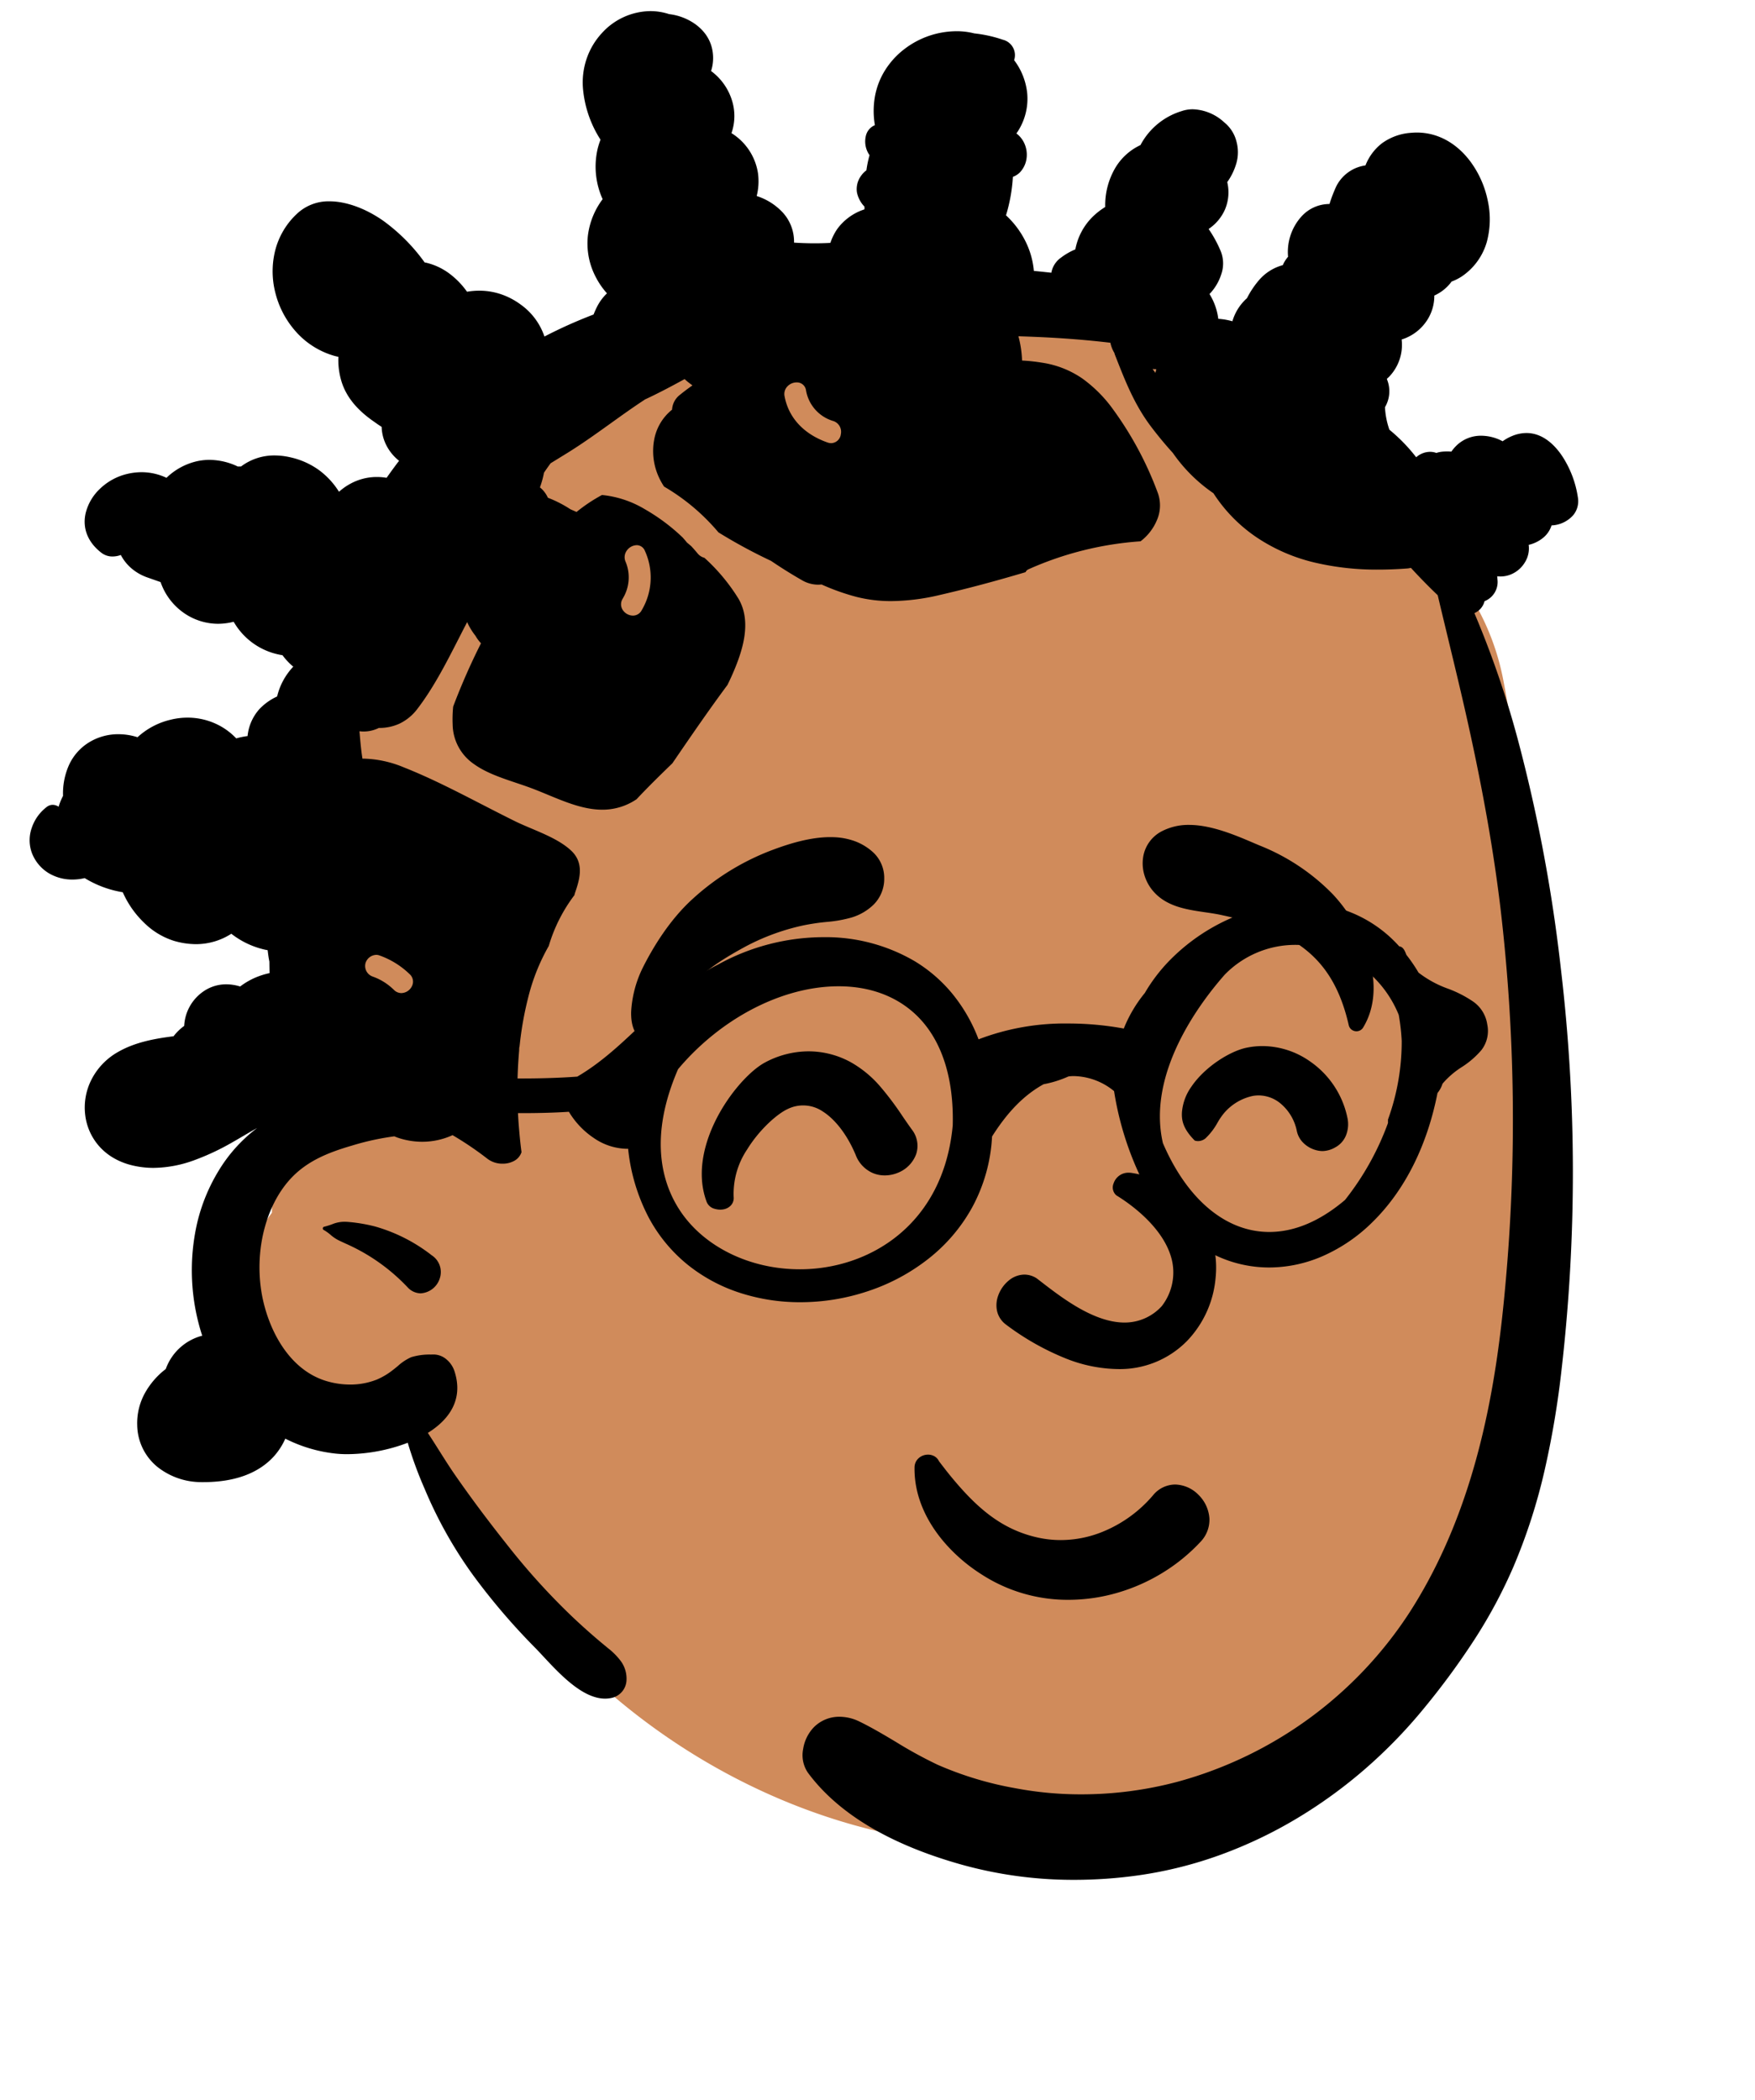 <svg xmlns="http://www.w3.org/2000/svg" width="387.785" height="463.869" viewBox="0 0 387.785 463.869">
  <g id="Group_7" data-name="Group 7" transform="translate(-800.432 -4778)">
    <g id="Group_1" data-name="Group 1" transform="translate(800.432 4778)">
      <g id="head_Bantu_Knots" data-name="head/Bantu Knots" transform="translate(0 0)">
        <path id="_Skin" data-name="✋ Skin" d="M283.441,136.813c-.935-17.9-1.756-36.4-5.188-54.03A54.45,54.45,0,0,0,267.76,59.227c-4.981-6.348-11.249-11.271-17.607-16.161-12.779-9.828-25.066-20.709-39.37-28.311a127.838,127.838,0,0,0-43.94-13.675A137.335,137.335,0,0,0,80.407,18.819C55.463,33.571,35.41,56.464,23,82.564A159.911,159.911,0,0,0,9.708,123.379c-2.974,16.874-2.7,33.8-2.6,50.86.037,5.735-.015,11.467-.3,17.188a51.091,51.091,0,0,0-.719,8.6c-5.646,7.429-7.943,17.359-4.4,26.5,5.644,14.593,21.659,21.23,36.2,18.684a37.406,37.406,0,0,0,4.172,11.17,206.425,206.425,0,0,0,11.032,18.146,158.76,158.76,0,0,0,28.705,32.482c22.119,18.73,50.14,31,79.2,32.778,26.455,1.617,54.356-5.907,75.931-21.426a102.619,102.619,0,0,0,28.088-29.745c8.411-13.808,12.975-29.7,15.344-45.594,5.2-34.885,4.921-71.072,3.088-106.215Z" transform="translate(53.995 67.904)" fill="#d08b5b"/>
        <path id="_Ink" data-name="🖍 Ink" d="M230.856,412.857a92.119,92.119,0,0,1-24.774-3.321c-15.925-4.446-27.4-11.291-34.108-20.344a6.861,6.861,0,0,1-1.063-5.21,8.91,8.91,0,0,1,2.358-4.829,7.881,7.881,0,0,1,5.694-2.331,10.042,10.042,0,0,1,4.343,1.037c2.782,1.349,5.478,2.957,8.085,4.512a95.408,95.408,0,0,0,9.235,5.055,75.539,75.539,0,0,0,17.21,5.192,77.433,77.433,0,0,0,14.517,1.346,82.537,82.537,0,0,0,21.332-2.791,89.042,89.042,0,0,0,51.283-37.493c15.068-23.461,19.2-50.91,21.111-72.2a400.577,400.577,0,0,0-1.07-83.2c-1.483-12.408-3.812-25.7-7.121-40.638-1.395-6.3-2.932-12.67-4.42-18.833l0-.008c-.77-3.193-1.567-6.494-2.336-9.751-2.062-1.967-4.051-4-5.911-6.039l-.058,0a4.558,4.558,0,0,1-.759.125c-2.189.167-4.338.252-6.387.252a59.755,59.755,0,0,1-13.955-1.53,39.167,39.167,0,0,1-12.8-5.5,33.921,33.921,0,0,1-9.687-9.842,34.871,34.871,0,0,1-8.98-8.919c-1.634-1.793-3.243-3.732-4.782-5.763-3.682-4.862-5.713-10.051-7.863-15.546l-.15-.382a2.27,2.27,0,0,1-.113-.388,6.8,6.8,0,0,1-.881-2.249c-4.771-.566-9.826-.979-15.023-1.227-1.593-.075-3.327-.143-5.3-.207a23.736,23.736,0,0,1,.805,5.363,38.693,38.693,0,0,1,4.375.468,21.228,21.228,0,0,1,8.89,3.465,29.849,29.849,0,0,1,6.831,6.838,76.01,76.01,0,0,1,9.875,18.414,8.115,8.115,0,0,1-.1,5.9,11.372,11.372,0,0,1-3.693,4.853,72.845,72.845,0,0,0-24.8,6.2,1.311,1.311,0,0,0-.61.618c-6.765,2.015-12.955,3.661-18.924,5.033a47.847,47.847,0,0,1-10.725,1.357,31,31,0,0,1-7.675-.919,50,50,0,0,1-7.754-2.754,6.456,6.456,0,0,1-.777.047,7.12,7.12,0,0,1-3.563-1c-2.315-1.325-4.607-2.757-6.811-4.257a115.932,115.932,0,0,1-11.629-6.3l-.02-.029a46.03,46.03,0,0,0-11.992-10.087,14.994,14.994,0,0,1-1.362-2.554,13.82,13.82,0,0,1-.824-7.8,11,11,0,0,1,3.951-6.633,4.446,4.446,0,0,1,1.719-3.268c.884-.72,1.822-1.426,2.788-2.1l-.243-.179c-.118-.086-.239-.175-.357-.265-.351-.265-.723-.575-1.138-.946-2.592,1.421-5.661,3.067-8.769,4.505l-.07.052-.005,0c-.048.036-.1.074-.151.108-2.5,1.638-4.973,3.414-7.368,5.132-2.975,2.133-6.05,4.338-9.187,6.3-.969.6-1.948,1.2-2.895,1.785l-.032.02-1.122.688c-.536.731-1.017,1.415-1.47,2.092a20.779,20.779,0,0,1-.894,3.242,6.094,6.094,0,0,1,1.754,2.288,25.826,25.826,0,0,1,4.963,2.534l1.37.608a35.694,35.694,0,0,1,5.622-3.749,22.681,22.681,0,0,1,9.478,3.146,42.848,42.848,0,0,1,8.348,6.24c.38.429.689.792.972,1.141.224.181.451.373.671.558l.238.2c.487.524.949,1.051,1.376,1.568a2.9,2.9,0,0,0,1.552,1.024,41.651,41.651,0,0,1,7.529,9.034c3.014,5.161.888,11.591-1.3,16.615-.355.812-.737,1.633-1.136,2.439-4.241,5.713-8.278,11.614-12.181,17.32-3,2.9-5.493,5.357-7.9,7.925a13.656,13.656,0,0,1-1.34.8,13.365,13.365,0,0,1-6.257,1.514c-4.055,0-8.092-1.674-12-3.292-1.125-.466-2.288-.948-3.429-1.381l-.79-.292c-.9-.326-1.85-.645-2.766-.953-3.31-1.112-6.732-2.262-9.367-4.171a10.786,10.786,0,0,1-4.693-8.739,27.428,27.428,0,0,1,.116-3.958,144.389,144.389,0,0,1,6.145-13.974,9,9,0,0,1-1.227-1.671,14.018,14.018,0,0,1-1.827-3.011c-.627,1.2-1.257,2.434-1.866,3.626-2.728,5.34-5.548,10.862-9.1,15.5a10.806,10.806,0,0,1-3.975,3.3,10.643,10.643,0,0,1-4.551.957h-.031a7.483,7.483,0,0,1-3.357.786,7.87,7.87,0,0,1-.92-.054l.152,1.735c.11,1.2.267,2.777.509,4.312l.261,0a24.436,24.436,0,0,1,8.864,1.922c5.866,2.319,11.656,5.3,17.255,8.184l.005,0c2.389,1.23,4.859,2.5,7.286,3.7,1.118.55,2.338,1.067,3.629,1.614,3.224,1.366,6.555,2.777,8.831,4.917,2.571,2.42,2.068,5.461,1.236,8.116-.1.331-.216.664-.324.986l0,.009q-.086.258-.172.516l-.01.164a34.908,34.908,0,0,0-5.689,11.251,44.549,44.549,0,0,0-4.6,11.6,74.159,74.159,0,0,0-1.772,9.812l-.1.9-.054.106-.028.782a100.475,100.475,0,0,0,.013,17.528c.145,1.715.313,3.3.515,4.832a3.38,3.38,0,0,1-1.608,1.92,5.222,5.222,0,0,1-2.567.628,5.454,5.454,0,0,1-3.306-1.049,71.33,71.33,0,0,0-7.754-5.254,16.1,16.1,0,0,1-6.719,1.458,16.687,16.687,0,0,1-5.3-.871c-.227-.075-.448-.164-.661-.25l-.192-.077a57.7,57.7,0,0,0-9.029,1.946l-.874.258c-4.411,1.327-8.987,3.058-12.572,6.7-5.632,5.716-8.36,15.546-6.949,25.041,1.151,7.753,5.7,17.7,14.734,20.21a18.409,18.409,0,0,0,4.929.686,15.839,15.839,0,0,0,5.909-1.108,15.406,15.406,0,0,0,3.545-2.118c.377-.284.736-.581,1.083-.868a11.116,11.116,0,0,1,2.965-1.957A13.951,13.951,0,0,1,88.6,296.8c.191,0,.342-.008.454-.013.065,0,.132,0,.2,0a4.457,4.457,0,0,1,2.874,1.1,5.715,5.715,0,0,1,1.735,2.564c2.26,6.878-1.948,11.226-5.875,13.661.852,1.29,1.692,2.619,2.5,3.9,1.133,1.793,2.3,3.646,3.486,5.354,3.5,5.052,7.4,10.271,11.923,15.953a148.764,148.764,0,0,0,13.725,15.135c2.236,2.134,4.556,4.206,6.9,6.159l1.306,1.082a14.9,14.9,0,0,1,2.888,2.954,6.582,6.582,0,0,1,1.175,3.985,4.182,4.182,0,0,1-3.011,3.957,6.609,6.609,0,0,1-1.726.228c-4.957,0-9.953-5.358-13.6-9.27l0,0c-.567-.608-1.1-1.182-1.6-1.7l-.321-.328a144.157,144.157,0,0,1-13.7-16.047A94.742,94.742,0,0,1,87.3,326.508a87.671,87.671,0,0,1-3.752-10.215,38.371,38.371,0,0,1-13.342,2.519,24.431,24.431,0,0,1-2.767-.147,32.146,32.146,0,0,1-10.944-3.28,14.772,14.772,0,0,1-2.682,4.083c-3.451,3.662-8.644,5.519-15.435,5.519l-.35,0a15.6,15.6,0,0,1-9.793-3.364,12.118,12.118,0,0,1-4.464-9.2,13.732,13.732,0,0,1,1.646-7A17.178,17.178,0,0,1,30.079,300a11.677,11.677,0,0,1,8.056-7.361,46.738,46.738,0,0,1-1.1-24.969,39.668,39.668,0,0,1,4.708-11.443,33.555,33.555,0,0,1,8.148-9.182l.371-.281-.157.084c-.978.539-1.957,1.114-2.9,1.671l-.006,0c-.539.317-1.1.644-1.654.966l-.685.39a53.712,53.712,0,0,1-8.431,3.972,26.79,26.79,0,0,1-9.051,1.714,19.915,19.915,0,0,1-5-.627,15.023,15.023,0,0,1-4.036-1.681,12.942,12.942,0,0,1-3.028-2.534,12.69,12.69,0,0,1-3.016-6.7,13.614,13.614,0,0,1,1.284-7.8,14.68,14.68,0,0,1,5.969-6.275c3.787-2.167,8.128-2.944,12.254-3.461a11.153,11.153,0,0,1,2.347-2.286,9.828,9.828,0,0,1,4.123-7.531,8.808,8.808,0,0,1,5.171-1.658,10.385,10.385,0,0,1,3.069.482,16.088,16.088,0,0,1,3.321-1.947,16.919,16.919,0,0,1,3.178-1.009c-.013-.6-.022-1.211-.03-1.8v-.108q0-.329-.01-.658c-.17-.794-.272-1.618-.38-2.491v-.012l-.063-.011c-.161-.027-.342-.057-.513-.094a18.734,18.734,0,0,1-7.451-3.524,14.442,14.442,0,0,1-7.82,2.3,17.388,17.388,0,0,1-4.923-.751,16.379,16.379,0,0,1-6.558-4.006,21.134,21.134,0,0,1-4.687-6.712,23.252,23.252,0,0,1-8.413-3.123,11.664,11.664,0,0,1-2.694.319A10.087,10.087,0,0,1,4.131,190.4,8.983,8.983,0,0,1,.5,185.995a8.154,8.154,0,0,1-.008-5.61A9.617,9.617,0,0,1,3.812,175.8a2.139,2.139,0,0,1,1.287-.446,2.374,2.374,0,0,1,1.305.421,14,14,0,0,1,.648-1.73c.107-.235.223-.462.331-.672a15.4,15.4,0,0,1,1.309-6.8,11.47,11.47,0,0,1,4.643-5.144,12.323,12.323,0,0,1,6.272-1.676,13.98,13.98,0,0,1,4.235.666,16.3,16.3,0,0,1,7.292-3.863,15.577,15.577,0,0,1,3.754-.462,14.938,14.938,0,0,1,5.821,1.165,14.558,14.558,0,0,1,4.946,3.419,15.953,15.953,0,0,1,2.5-.515,10.49,10.49,0,0,1,2.618-5.96,12.64,12.64,0,0,1,3.913-2.788,14.46,14.46,0,0,1,3.565-6.583A14.76,14.76,0,0,1,55.87,142.3a15.98,15.98,0,0,1-2.262-.529,15.053,15.053,0,0,1-8.524-6.863,14.036,14.036,0,0,1-3.474.451,13.274,13.274,0,0,1-7.132-2.129,13.757,13.757,0,0,1-5.541-7.085l-2.925-1.026a10.967,10.967,0,0,1-3.542-2.034,9.919,9.919,0,0,1-2.321-2.929,5.389,5.389,0,0,1-1.821.335,3.973,3.973,0,0,1-2.486-.832c-2.957-2.283-4.2-5.353-3.486-8.645a11.007,11.007,0,0,1,3.172-5.47,12.957,12.957,0,0,1,6-3.288,14.013,14.013,0,0,1,3.225-.39,12.923,12.923,0,0,1,5.487,1.243,14.222,14.222,0,0,1,6.7-3.656,12.6,12.6,0,0,1,2.787-.308,14.646,14.646,0,0,1,6.265,1.466l.725-.01a12.176,12.176,0,0,1,7.414-2.434,15.631,15.631,0,0,1,3.471.409,17.159,17.159,0,0,1,6.39,2.866,17.392,17.392,0,0,1,4.366,4.749,13.044,13.044,0,0,1,2.5-1.765,12.157,12.157,0,0,1,5.874-1.5,13.118,13.118,0,0,1,2.147.18c.931-1.326,1.858-2.592,2.754-3.762A10.268,10.268,0,0,1,78.9,96.072a9.5,9.5,0,0,1-1.118-4.216c-.547-.341-1.08-.719-1.595-1.084l-.367-.259c-3.569-2.514-5.812-5.3-6.857-8.518a16.21,16.21,0,0,1-.737-5.612c-.313-.068-.649-.146-.986-.242a18.01,18.01,0,0,1-8.447-5.372,20.3,20.3,0,0,1-4.548-8.738,18.981,18.981,0,0,1,.014-9.144,16.69,16.69,0,0,1,4.835-8.135,10.165,10.165,0,0,1,7.189-2.728c3.624,0,7.931,1.557,11.817,4.272a40.462,40.462,0,0,1,9.184,9.232c.056.012.113.02.163.027.067.01.135.02.2.037a13.968,13.968,0,0,1,5.083,2.379A17.944,17.944,0,0,1,96.648,62a15.834,15.834,0,0,1,2.7-.235,15.029,15.029,0,0,1,4.633.728,15.817,15.817,0,0,1,4.471,2.3,14.279,14.279,0,0,1,5.3,7.1A104.673,104.673,0,0,1,124.6,67.033c.219-.526.485-1.146.79-1.747a10.85,10.85,0,0,1,2.181-2.934,16.876,16.876,0,0,1-2.448-3.541,15.93,15.93,0,0,1-1.773-9.174,16.8,16.8,0,0,1,3.261-8.084,17.449,17.449,0,0,1-1.1-11.144,16.038,16.038,0,0,1,.633-2,24.835,24.835,0,0,1-3.863-11.15,16.262,16.262,0,0,1,.828-6.835A15.839,15.839,0,0,1,126.4,4.907,14.7,14.7,0,0,1,137.141,0,13.337,13.337,0,0,1,141.3.666a12.529,12.529,0,0,1,5.024,1.717,10.614,10.614,0,0,1,2.7,2.307,8.755,8.755,0,0,1,1.523,2.719,9.388,9.388,0,0,1,.025,5.828,12.765,12.765,0,0,1,4.547,6.271,11.522,11.522,0,0,1-.038,7.454,12.68,12.68,0,0,1,5.839,8.743,13.23,13.23,0,0,1-.27,5.147,13.437,13.437,0,0,1,5.865,3.758,9.531,9.531,0,0,1,2.39,6.542c1.588.1,3.087.151,4.583.151,1.162,0,2.322-.032,3.446-.094a12.253,12.253,0,0,1,1.562-3.134,12.04,12.04,0,0,1,5.667-4.173l.306-.112-.005-.6a6.3,6.3,0,0,1-1.668-3.177,4.973,4.973,0,0,1,.979-3.708,4.918,4.918,0,0,1,1.117-1.13,25.488,25.488,0,0,1,.694-3.345,5.264,5.264,0,0,1-.79-4.353,3.381,3.381,0,0,1,1.975-2.282,18.293,18.293,0,0,1,.007-6.319,16.346,16.346,0,0,1,2.271-5.86A17.739,17.739,0,0,1,193.2,8.456a19.061,19.061,0,0,1,11.642-4.014c.234,0,.469,0,.7.013a15.293,15.293,0,0,1,3.184.468,29.107,29.107,0,0,1,6.32,1.4,3.511,3.511,0,0,1,2.489,4.516,14.509,14.509,0,0,1,2.9,7.439,13.32,13.32,0,0,1-2,8.161c-.1.169-.219.332-.329.49l-.068.1a5.668,5.668,0,0,1,1.657,1.987,6.051,6.051,0,0,1,.6,3.406,5.545,5.545,0,0,1-1.425,3.145,4.135,4.135,0,0,1-1.609,1.048l-.011.174a36.249,36.249,0,0,1-1.51,8.33,19.884,19.884,0,0,1,4.222,5.58,18.231,18.231,0,0,1,1.935,6.7c1.385.129,2.728.277,3.86.4a5.2,5.2,0,0,1,2.16-3.352,14.218,14.218,0,0,1,3.145-1.805,13.627,13.627,0,0,1,3.98-7.354,16.169,16.169,0,0,1,2.621-2.013,16.279,16.279,0,0,1,2.226-8.639A12.713,12.713,0,0,1,245.45,29.6a15.327,15.327,0,0,1,9.074-7.5,7.6,7.6,0,0,1,2.489-.414,10.711,10.711,0,0,1,6.8,2.757l.56.491a7.91,7.91,0,0,1,2.32,4,8.931,8.931,0,0,1-.039,4.632,13.791,13.791,0,0,1-2.028,4.211,9.719,9.719,0,0,1-.511,6.074,10.053,10.053,0,0,1-3.608,4.283,26.676,26.676,0,0,1,2.71,4.98,7.263,7.263,0,0,1,.114,4.942,11.184,11.184,0,0,1-2.627,4.449,13.628,13.628,0,0,1,1.943,5.478,14.559,14.559,0,0,1,3.118.54,10.839,10.839,0,0,1,3.209-5.085,20.317,20.317,0,0,1,2.471-3.766,10.579,10.579,0,0,1,5.457-3.549,7.1,7.1,0,0,1,1.163-1.851,11.721,11.721,0,0,1,2.886-8.817,8.353,8.353,0,0,1,6.268-2.841,31.172,31.172,0,0,1,1.523-3.956,8.536,8.536,0,0,1,6.423-4.567,11.44,11.44,0,0,1,3.647-4.889,12.359,12.359,0,0,1,6.493-2.319c.409-.036.823-.054,1.228-.054,4.492,0,8.66,2.234,11.735,6.291a21.866,21.866,0,0,1,3.888,8.6,19.356,19.356,0,0,1-.159,9.214,13.743,13.743,0,0,1-5.645,7.747,11.215,11.215,0,0,1-2.155,1.071,9.467,9.467,0,0,1-2.958,2.648,8.7,8.7,0,0,1-.859.44A9.875,9.875,0,0,1,308.283,69a10.314,10.314,0,0,1-5.123,3.55,10.158,10.158,0,0,1-2.74,8.2l-.159.154-.327.292-.026.129a6.925,6.925,0,0,1-.431,6.182,17.7,17.7,0,0,0,.979,4.975,37.634,37.634,0,0,1,5.919,6.086,4.647,4.647,0,0,1,3.073-1.2,3.882,3.882,0,0,1,1.38.248,5.807,5.807,0,0,1,1.276-.278,11,11,0,0,1,1.106-.055c.3,0,.619.012.94.036a8.852,8.852,0,0,1,1.068-1.276,7.708,7.708,0,0,1,5.537-2.233,10.1,10.1,0,0,1,4.719,1.225,10,10,0,0,1,2-1.123,8.394,8.394,0,0,1,3.261-.7c3.687,0,6.316,2.75,7.873,5.056a22.758,22.758,0,0,1,3.519,9.337,4.838,4.838,0,0,1-1.076,3.782,6.77,6.77,0,0,1-4.77,2.237,5.722,5.722,0,0,1-1.9,2.767,7.682,7.682,0,0,1-3.151,1.528,5.819,5.819,0,0,1-.84,3.871,6.484,6.484,0,0,1-2.979,2.615,6.124,6.124,0,0,1-2.383.5,5.653,5.653,0,0,1-.751-.05l.047.64a4.552,4.552,0,0,1-2.847,4.868,3.869,3.869,0,0,1-2.242,2.635,211.7,211.7,0,0,1,9.96,29.3,347.238,347.238,0,0,1,9.161,49.4,381.87,381.87,0,0,1,.13,88.511,199.406,199.406,0,0,1-3.715,22.072,126.109,126.109,0,0,1-6.852,21.275,109.416,109.416,0,0,1-8.753,16.338,165.2,165.2,0,0,1-10.98,14.948A109.992,109.992,0,0,1,295.2,388.254a106.222,106.222,0,0,1-15.117,10.987,98.476,98.476,0,0,1-16.819,8.035,90.1,90.1,0,0,1-18.1,4.558A101.975,101.975,0,0,1,230.856,412.857ZM76.585,208.5a2.572,2.572,0,0,0-2.367,1.824,2.475,2.475,0,0,0,1.582,2.969l.133.05a12.664,12.664,0,0,1,4.308,2.654l.264.25a2.331,2.331,0,0,0,1.636.7,2.686,2.686,0,0,0,2.4-1.684,2.2,2.2,0,0,0-.567-2.492,18.342,18.342,0,0,0-6.738-4.164A1.956,1.956,0,0,0,76.585,208.5Zm57.54-90.51a2.775,2.775,0,0,0-2.206,1.241,2.483,2.483,0,0,0-.256,2.377l.057.131a8.952,8.952,0,0,1-.582,7.9l-.125.23a2.281,2.281,0,0,0-.016,2.345,2.765,2.765,0,0,0,2.306,1.337,2.184,2.184,0,0,0,1.949-1.205,14.167,14.167,0,0,0,.707-13.08A1.973,1.973,0,0,0,134.126,117.985Zm35.348-35.962a2.857,2.857,0,0,0-2.147,1.005,2.432,2.432,0,0,0-.511,2.071c.889,4.745,4.259,8.366,9.489,10.2a2.518,2.518,0,0,0,.829.15,2.229,2.229,0,0,0,2.118-2.012,2.5,2.5,0,0,0-1.642-2.87,8.556,8.556,0,0,1-6-6.485l-.057-.283a2.016,2.016,0,0,0-2.075-1.771Zm78.65-2.949.635.838c.074-.324.135-.571.2-.8ZM86.4,283.279A3.983,3.983,0,0,1,83.568,282l-.127-.133a42.193,42.193,0,0,0-9.6-7.549,43.335,43.335,0,0,0-4.075-2.056l0,0c-.488-.225-.993-.458-1.493-.7A8.6,8.6,0,0,1,66.5,270.36a9.211,9.211,0,0,0-1.533-1.089.362.362,0,0,1-.182-.375.372.372,0,0,1,.273-.326,16.861,16.861,0,0,0,1.777-.55,7.119,7.119,0,0,1,2.723-.551c.262,0,.536.012.837.037a35.5,35.5,0,0,1,5.893.992,36.475,36.475,0,0,1,12.552,6.371,4.408,4.408,0,0,1,1.787,5.1A4.718,4.718,0,0,1,86.4,283.279Z" transform="translate(6.547 2.454)"/>
      </g>
      <g id="face_Calm" data-name="face/Calm" transform="translate(89.889 131.779)">
        <path id="_Ink-2" data-name="🖍 Ink" d="M96.646,171.2a35.014,35.014,0,0,1-19.38-5.723,36.912,36.912,0,0,1-8.017-6.913c-4.435-5.142-6.728-10.9-6.63-16.645a2.73,2.73,0,0,1,.649-1.743,3.047,3.047,0,0,1,1.621-.972,3.135,3.135,0,0,1,.714-.083,2.879,2.879,0,0,1,1.181.248,2.519,2.519,0,0,1,1.249,1.227c.582.763,1.348,1.763,2.118,2.73,5.8,7.151,11.377,12.29,19.741,14.128a23.47,23.47,0,0,0,5.029.546,24.653,24.653,0,0,0,8.492-1.534,28.886,28.886,0,0,0,11.887-8.34,6.386,6.386,0,0,1,4.858-2.4h.042a7.474,7.474,0,0,1,5.166,2.284,8.041,8.041,0,0,1,2.413,5.251,7.019,7.019,0,0,1-2,5.159,40.028,40.028,0,0,1-8.426,6.855,40.81,40.81,0,0,1-9.923,4.374A38.826,38.826,0,0,1,96.646,171.2Zm10.933-50.978h0a32.089,32.089,0,0,1-11.427-2.3,57.734,57.734,0,0,1-13.438-7.614,5.154,5.154,0,0,1-1.875-2.978,6.161,6.161,0,0,1,.266-3.344,7.607,7.607,0,0,1,2.262-3.265,5.512,5.512,0,0,1,3.525-1.373,5.007,5.007,0,0,1,2.727.836q.425.326.89.685l.031.024c4.669,3.6,11.725,9.051,18.494,9.051a11.049,11.049,0,0,0,8.227-3.643,12.135,12.135,0,0,0,2.308-9.781c-1.562-7.6-9.843-13.148-12.344-14.666a2.3,2.3,0,0,1-.624-2.646,3.428,3.428,0,0,1,3.34-2.37,4.68,4.68,0,0,1,.789.07A24.952,24.952,0,0,1,119.5,80.07a19.874,19.874,0,0,1,5.9,5.428A21.538,21.538,0,0,1,129.156,99.9a22.988,22.988,0,0,1-6.273,14.058A20.784,20.784,0,0,1,107.579,120.222ZM19.715,85a4.4,4.4,0,0,1-1.273-.187,2.584,2.584,0,0,1-1.743-1.5c-2.219-5.883-.643-11.982,1.07-16.062,2.955-7.038,8.261-12.842,11.753-14.73A20.422,20.422,0,0,1,39.2,50.027a19.4,19.4,0,0,1,9.327,2.4,24.259,24.259,0,0,1,6.443,5.289,66.691,66.691,0,0,1,5,6.646c.658.958,1.338,1.948,2.031,2.909a5.847,5.847,0,0,1,.986,5.443,7.043,7.043,0,0,1-4,4.124,7.67,7.67,0,0,1-2.948.6,6.737,6.737,0,0,1-2.629-.52,7.064,7.064,0,0,1-3.793-4c-1.792-4.3-4.427-7.79-7.23-9.579a7.732,7.732,0,0,0-7.752-.591c-2.358,1.07-6.322,4.582-9.021,8.982a17.587,17.587,0,0,0-2.959,10.491,2.379,2.379,0,0,1-.772,2,3,3,0,0,1-1.674.742A3.945,3.945,0,0,1,19.715,85ZM152.773,72.059a5.741,5.741,0,0,1-1.655-.266,6.261,6.261,0,0,1-2.585-1.542,5.137,5.137,0,0,1-1.437-2.6,10.63,10.63,0,0,0-3.737-6.213,7.6,7.6,0,0,0-4.7-1.673,7.677,7.677,0,0,0-1.262.106,11.459,11.459,0,0,0-6.419,3.843,14.073,14.073,0,0,0-1.348,1.962l-.04.066a14.321,14.321,0,0,1-2.665,3.493,2.6,2.6,0,0,1-1.65.62,2.468,2.468,0,0,1-.735-.115c-2.617-2.622-2.912-4.511-2.841-6.163a11.294,11.294,0,0,1,2.083-5.726c2.971-4.4,8.493-7.829,12.115-8.606a17.213,17.213,0,0,1,3.605-.383A18.418,18.418,0,0,1,150.08,52.3,20.06,20.06,0,0,1,158.3,64.86a6.67,6.67,0,0,1-.336,3.708,5.2,5.2,0,0,1-2.43,2.7A5.783,5.783,0,0,1,152.773,72.059ZM3.152,47.606a1.532,1.532,0,0,1-.2-.013,1.864,1.864,0,0,1-.969-.47C.615,45.967-.052,44.018,0,41.329a25.044,25.044,0,0,1,2.553-9.742c2.219-4.432,5.966-10.7,11.219-15.4A54.56,54.56,0,0,1,31.415,5.462C34.614,4.274,39.4,2.7,43.989,2.7c.261,0,.522.005.778.015a15.129,15.129,0,0,1,4.678.888,12.31,12.31,0,0,1,4.166,2.586,7.715,7.715,0,0,1,2.311,5.639A8.043,8.043,0,0,1,53.6,17.592a11.939,11.939,0,0,1-4.933,2.879,28.723,28.723,0,0,1-5.385.959,49.037,49.037,0,0,0-5.247.774,49.349,49.349,0,0,0-12.672,4.62c-4.026,2.182-8.585,4.887-11.877,8.4-.775.828-1.512,1.706-2.225,2.555l-.019.023c-.663.789-1.289,1.534-1.956,2.26-.743.809-1.424,1.624-2.238,2.606a11.077,11.077,0,0,0-.632,1.115c-.161.337-.318.648-.478.95-.3.557-.581,1.044-.847,1.45-.528.886-.8,1.1-1.016,1.193A2.281,2.281,0,0,1,3.152,47.606Zm157.121-2.011a1.8,1.8,0,0,1-.3-.025,1.773,1.773,0,0,1-.9-.439,1.7,1.7,0,0,1-.508-.876c-2.225-9.755-6.653-15.85-14.359-19.761A61.49,61.49,0,0,0,130.828,20c-1.287-.3-2.674-.507-4.015-.7l-.063-.009c-4.063-.592-8.667-1.263-11.589-4.881a9.736,9.736,0,0,1-1.806-3.518,8.961,8.961,0,0,1-.218-3.788,7.778,7.778,0,0,1,4.23-5.755A12.746,12.746,0,0,1,123.275,0c4.937,0,10.287,2.286,14.193,3.955l.312.133.014.006q.526.224,1.036.44a46.591,46.591,0,0,1,16.244,10.823,35.035,35.035,0,0,1,8.349,15.4c1.236,5.344.653,10.191-1.685,14.018a1.666,1.666,0,0,1-.762.668A1.758,1.758,0,0,1,160.273,45.595Z" transform="translate(49.567 50.464)"/>
      </g>
    </g>
    <g id="accessories_Glasses_5" data-name="accessories/Glasses 5" transform="translate(825.79 4969.066)">
      <path id="_Ink-3" data-name="🖍 Ink" d="M142.294,88.2h-.006a42.9,42.9,0,0,1-13.157-2.012,36.264,36.264,0,0,1-11.62-6.177,33.952,33.952,0,0,1-8.744-10.556,41.894,41.894,0,0,1-4.53-15.15c-.118,0-.223,0-.32,0A13.273,13.273,0,0,1,96.624,51.9a18.245,18.245,0,0,1-5.477-5.775c-3.117.2-6.427.3-10.116.3-6.409,0-13.1-.3-19.561-.592l-.111-.005c-6.52-.293-13.26-.6-19.882-.6-12.739,0-22.67,1.181-31.254,3.717a4.406,4.406,0,0,1-4.206,2.378,7.564,7.564,0,0,1-3.959-1.161,3.992,3.992,0,0,1-2.044-2.8c-.121-1.175.576-2.332,2.016-3.346a22.552,22.552,0,0,1,8.116-2.974A101.535,101.535,0,0,1,25.7,38.4c4.789-.46,10-.684,15.916-.684,6.5,0,13.116.267,19.516.526h.024c6.387.258,12.989.525,19.4.525,4.566,0,8.635-.133,12.441-.407,5.418-3.152,10.055-7.583,14.54-11.867,2.525-2.412,5.136-4.907,7.845-7.13A45.312,45.312,0,0,1,124.1,13.6,48.481,48.481,0,0,1,147.385,7.55a38.889,38.889,0,0,1,20.2,5.325,32.629,32.629,0,0,1,8.16,7.014,36.013,36.013,0,0,1,5.921,10.233,53.321,53.321,0,0,1,19.81-3.5,68.244,68.244,0,0,1,12.282,1.114,29.968,29.968,0,0,1,4.644-7.85,37.025,37.025,0,0,1,6.254-7.963A43.194,43.194,0,0,1,242.574,1.489,36.732,36.732,0,0,1,252.76,0a28.734,28.734,0,0,1,21.858,9.58c.848.09,1.2.934,1.457,1.551a1.378,1.378,0,0,0,.315.563,36.132,36.132,0,0,1,2.5,3.692,23.644,23.644,0,0,0,6.511,3.547,25.47,25.47,0,0,1,5.582,2.869,7.456,7.456,0,0,1,3.09,5.034,6.921,6.921,0,0,1-1.293,5.663,19.38,19.38,0,0,1-4.342,3.752,18.972,18.972,0,0,0-4.247,3.663,6.247,6.247,0,0,1-1.116,2.064c-2.3,11.72-7.283,21.6-14.422,28.575a36.389,36.389,0,0,1-10.894,7.437,29.645,29.645,0,0,1-11.866,2.535A27.481,27.481,0,0,1,234.8,78.194a31.3,31.3,0,0,1-10.033-7.129,43.77,43.77,0,0,1-8.041-12.14,69.115,69.115,0,0,1-5.115-17.361,14.368,14.368,0,0,0-8.9-3.324,8.488,8.488,0,0,0-1.178.078,24.2,24.2,0,0,1-5.494,1.722c-4.288,2.373-7.907,6.042-11.389,11.545a36.688,36.688,0,0,1-4.337,15.56,37.272,37.272,0,0,1-9.77,11.492,43.8,43.8,0,0,1-13.307,7.119A47.059,47.059,0,0,1,142.294,88.2Zm8.454-69.8c-12.385,0-25.98,7.019-35.478,18.316-6.6,15.221-3.437,25.351.381,31.169,5.277,8.042,15.44,13.039,26.522,13.04,15.353,0,31.753-9.83,33.788-31.79.268-10.273-2.336-18.521-7.53-23.852C164.043,20.781,157.929,18.4,150.748,18.4ZM251.764,9.251a21.76,21.76,0,0,0-15.69,6.571c-5.309,6.006-17.27,21.658-13.671,37.23,5.361,12.472,13.926,19.626,23.5,19.627,5.566,0,11.194-2.377,16.73-7.065a60.91,60.91,0,0,0,9.5-17v-.766a50.485,50.485,0,0,0,3.034-17.392,45.916,45.916,0,0,0-.657-5.741A24.778,24.778,0,0,0,251.764,9.251Z" transform="translate(9.196 8.43)"/>
    </g>
  </g>
</svg>
